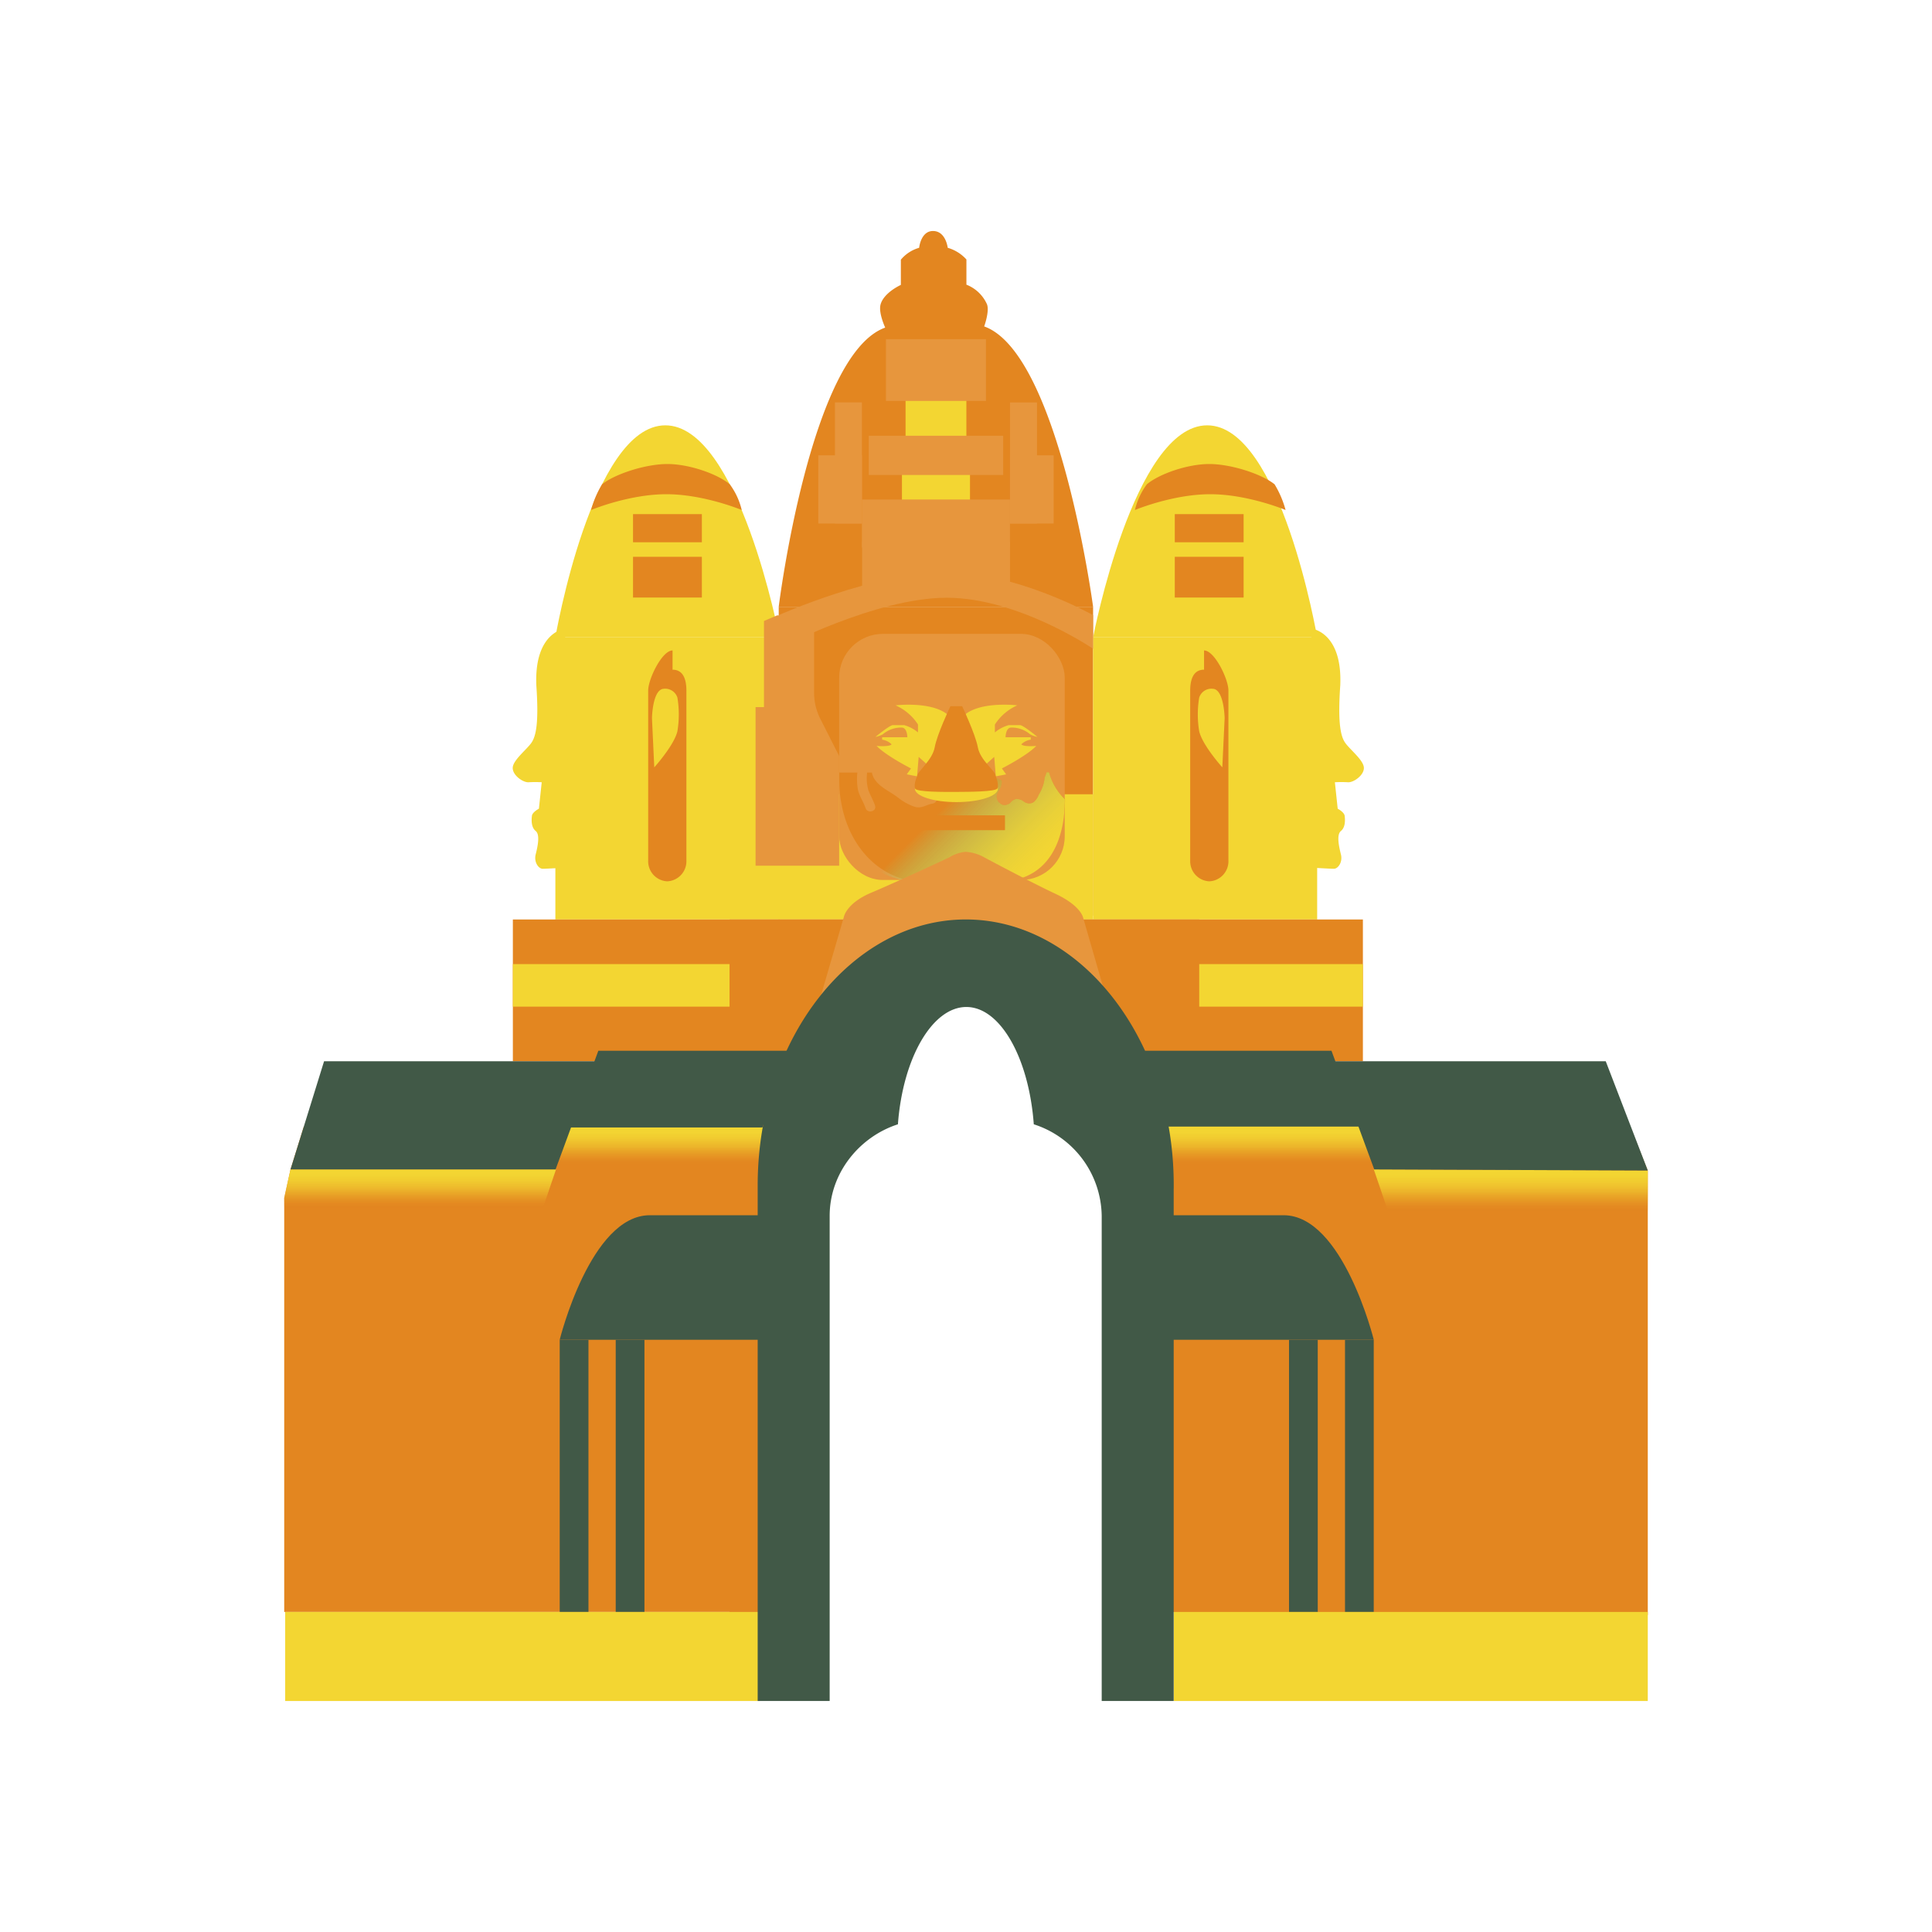 <svg id="Layer_1" data-name="Layer 1" xmlns="http://www.w3.org/2000/svg" xmlns:xlink="http://www.w3.org/1999/xlink" viewBox="0 0 460 460"><defs><style>.cls-1{fill:#e38620;}.cls-2{fill:#f3d632;}.cls-3{fill:#e7963d;}.cls-4{fill:url(#linear-gradient);}.cls-5{fill:url(#linear-gradient-2);}.cls-6{fill:#415947;}.cls-7{fill:url(#linear-gradient-3);}.cls-8{fill:url(#linear-gradient-4);}.cls-9{fill:url(#linear-gradient-5);}</style><linearGradient id="linear-gradient" x1="208.6" y1="175.08" x2="243.85" y2="210.33" gradientUnits="userSpaceOnUse"><stop offset="0.47" stop-color="#84e895" stop-opacity="0"/><stop offset="0.52" stop-color="#95e586" stop-opacity="0.16"/><stop offset="0.59" stop-color="#aee170" stop-opacity="0.38"/><stop offset="0.66" stop-color="#c3de5d" stop-opacity="0.57"/><stop offset="0.73" stop-color="#d4db4d" stop-opacity="0.72"/><stop offset="0.8" stop-color="#e2d941" stop-opacity="0.84"/><stop offset="0.87" stop-color="#ebd739" stop-opacity="0.93"/><stop offset="0.94" stop-color="#f1d634" stop-opacity="0.98"/><stop offset="1" stop-color="#f3d632"/></linearGradient><linearGradient id="linear-gradient-2" x1="359.71" y1="289.64" x2="359.71" y2="278.43" gradientUnits="userSpaceOnUse"><stop offset="0.11" stop-color="#e38620" stop-opacity="0"/><stop offset="0.12" stop-color="#e38821" stop-opacity="0.03"/><stop offset="0.22" stop-color="#e79a25" stop-opacity="0.25"/><stop offset="0.32" stop-color="#eaaa28" stop-opacity="0.45"/><stop offset="0.43" stop-color="#edb82b" stop-opacity="0.62"/><stop offset="0.53" stop-color="#efc32e" stop-opacity="0.76"/><stop offset="0.64" stop-color="#f1cb30" stop-opacity="0.86"/><stop offset="0.75" stop-color="#f2d131" stop-opacity="0.94"/><stop offset="0.87" stop-color="#f3d532" stop-opacity="0.99"/><stop offset="1" stop-color="#f3d632"/></linearGradient><linearGradient id="linear-gradient-3" x1="-1569.24" y1="278.43" x2="-1569.24" y2="268.23" gradientTransform="matrix(-1, 0, 0, 1, -1412.21, 0)" xlink:href="#linear-gradient-2"/><linearGradient id="linear-gradient-4" x1="-1512.24" y1="288.63" x2="-1512.24" y2="278.43" gradientTransform="matrix(-1, 0, 0, 1, -1412.21, 0)" xlink:href="#linear-gradient-2"/><linearGradient id="linear-gradient-5" x1="302.45" y1="278.43" x2="302.45" y2="268.23" xlink:href="#linear-gradient-2"/></defs><title>siemreap</title><rect class="cls-1" x="185.41" y="144.47" width="74.85" height="73.55"/><rect class="cls-2" x="185.41" y="189.11" width="74.85" height="29.81"/><rect class="cls-3" x="199.8" y="150.92" width="53.71" height="58.6" rx="10.42" ry="10.42"/><path class="cls-3" d="M225.51,178.63l-.78-8.6H220.4l.32,8.31s-9.54,4.31-8.7,8.91c0,0,3.27,6,5.19,6.62,2.21.66,12.73-3.81,12.73-3.81Z"/><path class="cls-3" d="M232.87,181.83l.88-9.53,1.6-2.09,2.9,11.29s10.74,4.78,9.79,9.95c0,0-3.68,6.76-5.84,7.41-2.49.75-10.35-14.71-10.35-14.71Z"/><path class="cls-1" d="M249.78,183.88h-.62a5.25,5.25,0,0,1-.42,1.19,9.23,9.23,0,0,1-1.4,4.11,4.4,4.4,0,0,1-.92,1.51,1.76,1.76,0,0,1-1.49.6h0s-.08,0-.12,0l-.29-.07A1.38,1.38,0,0,1,244,191a5,5,0,0,1-.65-.44,3.64,3.64,0,0,0-1.28-.35,2.54,2.54,0,0,0-1.33.7l-.11.15a1.47,1.47,0,0,1-.74.47,1.51,1.51,0,0,1-1.79-.3,1.75,1.75,0,0,1-.26-.17,2,2,0,0,1-.18-2.48l0-.06a2.7,2.7,0,0,1,.15-.25,3.7,3.7,0,0,0,.69-2.5l-.09,0a24.09,24.09,0,0,0-3.75-1.35,5.87,5.87,0,0,1-2-.49h-4.32a1.51,1.51,0,0,1-.91.34,13.54,13.54,0,0,0-3.55.6c-.94.29-5.73,2.42-1.88,3.39,1.45.36,1.6,2.83,0,3.09s-2.43,1.23-4.24.74a13.3,13.3,0,0,1-4-2.23c-2.18-1.67-5.38-2.84-6.12-5.68a1.49,1.49,0,0,1,0-.24h-1.18a10.63,10.63,0,0,0,.31,4.26c.47,1.22,1.15,2.34,1.57,3.59.47,1.43-1.78,2-2.25.62s-1.39-2.75-1.79-4.23a14.57,14.57,0,0,1-.17-4.24h-4.3v1.8c0,13.12,8.05,24.41,21.17,24.41h13c11.75,0,19.57-8.45,19.57-19.87A13.69,13.69,0,0,1,249.78,183.88Z"/><path class="cls-4" d="M249.78,183.88h-.62a5.25,5.25,0,0,1-.42,1.19,9.23,9.23,0,0,1-1.4,4.11,4.4,4.4,0,0,1-.92,1.51,1.76,1.76,0,0,1-1.49.6h0s-.08,0-.12,0l-.29-.07A1.38,1.38,0,0,1,244,191a5,5,0,0,1-.65-.44,3.64,3.64,0,0,0-1.28-.35,2.54,2.54,0,0,0-1.33.7l-.11.15a1.47,1.47,0,0,1-.74.47,1.51,1.51,0,0,1-1.79-.3,1.75,1.75,0,0,1-.26-.17,2,2,0,0,1-.18-2.48l0-.06a2.7,2.7,0,0,1,.15-.25,3.7,3.7,0,0,0,.69-2.5l-.09,0a24.09,24.09,0,0,0-3.75-1.35,5.87,5.87,0,0,1-2-.49h-4.32a1.51,1.51,0,0,1-.91.34,13.54,13.54,0,0,0-3.55.6c-.94.29-5.73,2.42-1.88,3.39,1.45.36,1.6,2.83,0,3.09s-2.43,1.23-4.24.74a13.3,13.3,0,0,1-4-2.23c-2.18-1.67-5.38-2.84-6.12-5.68a1.49,1.49,0,0,1,0-.24h-1.18a10.63,10.63,0,0,0,.31,4.26c.47,1.22,1.15,2.34,1.57,3.59.47,1.43-1.78,2-2.25.62s-1.39-2.75-1.79-4.23a14.57,14.57,0,0,1-.17-4.24h-4.3v1.8c0,17.14,8.05,24.41,21.17,24.41l16.65-.24c11.75,0,15.89-9.33,15.89-19.63A13.69,13.69,0,0,1,249.78,183.88Z"/><path class="cls-2" d="M213.23,167.94s8.22-1,12.23,2.07c0,0-1.28,7.59-4.19,12.48l-2.54-2.28-.38,4.63-2.45-.47,1-1.41s-5.92-3-8.18-5.36c0,0,3,.28,3.57-.38a4.1,4.1,0,0,0-2.26-1.11l0-.58,6,0s0-2.3-1.36-2.3a6.71,6.71,0,0,0-4.48,1.6,6,6,0,0,1-1.73.62s3.08-2.59,4.07-2.8h2.75a9,9,0,0,1,3.29,1.73V172.5A12.25,12.25,0,0,0,213.23,167.94Z"/><path class="cls-2" d="M242.21,167.94s-8.25-1-12.26,2.05c0,0,1.31,7.61,4.23,12.5l2.54-2.28.38,4.63,2.45-.47-1-1.41s5.92-3,8.18-5.36c0,0-3,.28-3.57-.38a4.1,4.1,0,0,1,2.26-1.11l0-.58-6,0s0-2.3,1.36-2.3a6.71,6.71,0,0,1,4.48,1.6,6,6,0,0,0,1.73.62s-3.08-2.59-4.07-2.8h-2.75a9,9,0,0,0-3.29,1.73V172.5A12.25,12.25,0,0,1,242.21,167.94Z"/><ellipse class="cls-2" cx="227.72" cy="187.79" rx="9.89" ry="3.19"/><rect class="cls-1" x="216.17" y="194.13" width="23.11" height="3.53"/><path class="cls-1" d="M234.33,77.72s1.31-3.6.67-5.26a8.89,8.89,0,0,0-4.9-4.68v-6A9.54,9.54,0,0,0,225.65,59s-.45-4-3.51-4c-2.91,0-3.3,4-3.3,4a8.79,8.79,0,0,0-4.35,2.83v6c-2.29,1.11-4.49,2.91-4.88,4.88S210.76,78,210.76,78c-17.89,6.4-25.35,66.46-25.35,66.46h74.85S252.22,84.12,234.33,77.72Z"/><rect class="cls-2" x="132.23" y="151.75" width="53.36" height="67.17"/><path class="cls-2" d="M132.23,151.75s8.65-50.48,26.18-50.48,27.17,50.48,27.17,50.48Z"/><rect class="cls-3" x="198.8" y="95.81" width="6.42" height="28.83"/><rect class="cls-3" x="194.83" y="108.42" width="10.39" height="16.23"/><rect class="cls-3" x="240.48" y="95.81" width="6.42" height="28.83" transform="translate(487.38 220.46) rotate(-180)"/><rect class="cls-3" x="240.48" y="108.42" width="10.39" height="16.23" transform="translate(491.35 233.07) rotate(-180)"/><rect class="cls-2" x="214.75" y="111.64" width="16.2" height="7.52"/><rect class="cls-3" x="205.27" y="128.9" width="35.21" height="11.5"/><rect class="cls-2" x="215.61" y="94.85" width="14.48" height="10.16"/><rect class="cls-3" x="205.22" y="118.93" width="35.25" height="11.44"/><rect class="cls-3" x="206.86" y="103.75" width="31.99" height="9.34"/><rect class="cls-3" x="210.94" y="80.75" width="23.81" height="14.71"/><path class="cls-1" d="M237,184.58c0-1.05-3.6-3.51-4.18-6.65s-3.74-9.79-3.74-9.79h-2.79s-3.17,6.65-3.74,9.79-4.18,5.78-4.18,6.83c0,0-.89,1.92-.48,3,.33.84,7.2.81,9.8.79s9.46,0,9.8-.86C237.91,186.61,237,184.58,237,184.58Z"/><path class="cls-3" d="M193.83,164.9V147.85l-8.75-1.35-3.18,1.35v20.51h-2v37.76H199.8V180l-4.48-8.84A13.74,13.74,0,0,1,193.83,164.9Z"/><path class="cls-2" d="M134.53,149.68s-7.37.74-6.83,13.51c.61,8.86-.06,12.06-1.17,13.66s-4.34,4.1-4.45,5.9,2.45,3.6,3.78,3.5a28.53,28.53,0,0,1,3.12,0l-.67,6.3s-1.55.8-1.66,1.7-.22,2.7.89,3.6.45,3.8,0,5.6.67,3.4,1.67,3.4,6.32-.32,6.32-.32Z"/><path class="cls-1" d="M158.87,209.84h0a4.78,4.78,0,0,1-4.54-5V164.4c0-2.72,3.3-9.53,5.8-9.53l0,4.58c2.5,0,3.3,2.23,3.3,5v40.49A4.78,4.78,0,0,1,158.87,209.84Z"/><path class="cls-2" d="M155.23,171s.11-6.8,2.76-7a3.06,3.06,0,0,1,3.3,2.1,24.62,24.62,0,0,1,0,8c-.79,3.38-5.51,8.6-5.51,8.6Z"/><rect class="cls-1" x="150.72" y="132.57" width="16.39" height="9.7"/><rect class="cls-1" x="150.72" y="122.41" width="16.39" height="6.7"/><path class="cls-1" d="M140.73,121.43a23.51,23.51,0,0,1,2.62-6.12c3.09-2.48,10.41-4.83,15.54-4.83s11.88,2.32,14.87,4.83a16.75,16.75,0,0,1,2.84,6.12s-9-3.76-17.94-3.76S140.73,121.43,140.73,121.43Z"/><rect class="cls-2" x="260.26" y="151.75" width="53.36" height="67.17" transform="translate(573.87 370.67) rotate(-180)"/><path class="cls-2" d="M313.61,151.75s-8.65-50.48-26.18-50.48-27.17,50.48-27.17,50.48Z"/><path class="cls-2" d="M312.28,149.68s7.37.74,6.83,13.51c-.61,8.86.06,12.06,1.17,13.66s4.34,4.1,4.45,5.9-2.45,3.6-3.78,3.5a28.53,28.53,0,0,0-3.12,0l.67,6.3s1.55.8,1.66,1.7.22,2.7-.89,3.6-.45,3.8,0,5.6-.67,3.4-1.67,3.4-6.32-.32-6.32-.32Z"/><path class="cls-1" d="M287.94,209.84h0a4.78,4.78,0,0,0,4.54-5V164.4c0-2.72-3.3-9.53-5.8-9.53l0,4.58c-2.5,0-3.3,2.23-3.3,5v40.49A4.78,4.78,0,0,0,287.94,209.84Z"/><path class="cls-2" d="M291.58,171s-.11-6.8-2.76-7a3.06,3.06,0,0,0-3.3,2.1,24.62,24.62,0,0,0,0,8c.79,3.38,5.51,8.6,5.51,8.6Z"/><rect class="cls-1" x="279.7" y="132.57" width="16.39" height="9.7" transform="translate(575.8 274.84) rotate(-180)"/><rect class="cls-1" x="279.7" y="122.41" width="16.39" height="6.7" transform="translate(575.8 251.52) rotate(-180)"/><path class="cls-1" d="M306.09,121.43a23.51,23.51,0,0,0-2.62-6.12c-3.09-2.48-10.41-4.83-15.54-4.83s-11.88,2.32-14.87,4.83a16.75,16.75,0,0,0-2.84,6.12s9-3.76,17.94-3.76S306.09,121.43,306.09,121.43Z"/><path class="cls-3" d="M185.41,146.46v8s23-12.14,40-12.14,34.84,12.14,34.84,12.14v-8s-18.06-10.21-35-10.21S185.41,146.46,185.41,146.46Z"/><polygon class="cls-1" points="324.5 252.68 254.4 252.68 230.77 235.8 205.88 252.68 122.11 252.68 122.11 218.92 324.5 218.92 324.5 252.68"/><polygon class="cls-1" points="392.33 384.53 277.82 383.8 277.82 268.24 387.46 266.53 392.33 278.69 392.33 384.53"/><polygon class="cls-5" points="392.33 289.64 330.57 288.63 327.09 278.43 392.33 278.69 392.33 284.78 392.33 289.64"/><rect class="cls-2" x="122.11" y="229.55" width="202.38" height="10.13"/><polygon class="cls-1" points="285.53 383.8 271.22 383.8 271.22 273.33 229.94 231.3 188.26 273.33 188.26 383.8 173.7 383.8 173.7 218.92 285.53 218.92 285.53 383.8"/><path class="cls-6" d="M275.66,319h51.43s-7.32-29.66-21.46-29.66h-30Z"/><rect class="cls-6" x="306.91" y="319.01" width="6.84" height="64.79"/><rect class="cls-6" x="320.24" y="319.01" width="6.84" height="64.79"/><polygon class="cls-6" points="323.75 268.44 277.95 268.44 271.22 250.18 317.02 250.18 323.75 268.44"/><polygon class="cls-1" points="67.67 383.8 181.66 383.8 181.66 268.24 72.33 268.24 69.17 278.43 67.67 285.21 67.67 383.8"/><polygon class="cls-7" points="132.39 278.43 181.66 278.43 181.66 268.24 134.01 268.24 132.39 269.73 132.39 278.43"/><polygon class="cls-8" points="67.67 288.63 128.91 288.63 132.39 278.43 69.17 278.43 67.67 285.21 67.67 288.63"/><polygon class="cls-6" points="69.17 278.43 132.28 278.43 141.77 252.68 77.16 252.68 69.17 278.43"/><polygon class="cls-6" points="135.73 268.44 181.53 268.44 188.26 250.18 142.46 250.18 135.73 268.44"/><path class="cls-6" d="M184.7,319H133.26s7.32-29.66,21.46-29.66h30Z"/><rect class="cls-6" x="146.6" y="319.01" width="6.84" height="64.79" transform="translate(300.04 702.81) rotate(-180)"/><rect class="cls-6" x="133.26" y="319.01" width="6.84" height="64.79" transform="translate(273.37 702.81) rotate(-180)"/><rect class="cls-2" x="279.47" y="383.8" width="112.86" height="21.2"/><polygon class="cls-9" points="327.09 278.43 277.82 278.43 277.82 268.24 325.47 268.24 327.09 269.73 327.09 278.43"/><rect class="cls-2" x="67.9" y="383.8" width="113.02" height="21.2"/><path class="cls-3" d="M229.94,202.81h0a9.11,9.11,0,0,0-4,1.36s-12.41,5.82-18.44,8.35-6.58,5.8-6.58,5.8l-6.22,21.33H264l-6.14-21.25s-.58-2.78-6.5-5.56c-6.12-2.87-16.95-8.67-16.95-8.67a10.1,10.1,0,0,0-4.16-1.32"/><path class="cls-6" d="M279.46,282.93s0-.64,0-.79c0-34.81-22.27-63.22-49.51-63.22s-49.55,28.51-49.55,63.32c0,.15,0,.7,0,.7V405h17.14V289.48c0-10.16,7.06-18.82,16.25-21.79,1.17-15.8,8.2-27.93,16.29-27.93s14.9,12.13,16.06,27.93a23.22,23.22,0,0,1,16.17,21.79V405h17.14V282.93Z"/><polygon class="cls-6" points="392.33 278.69 327.2 278.43 317.71 252.68 382.32 252.68 392.33 278.69"/></svg>